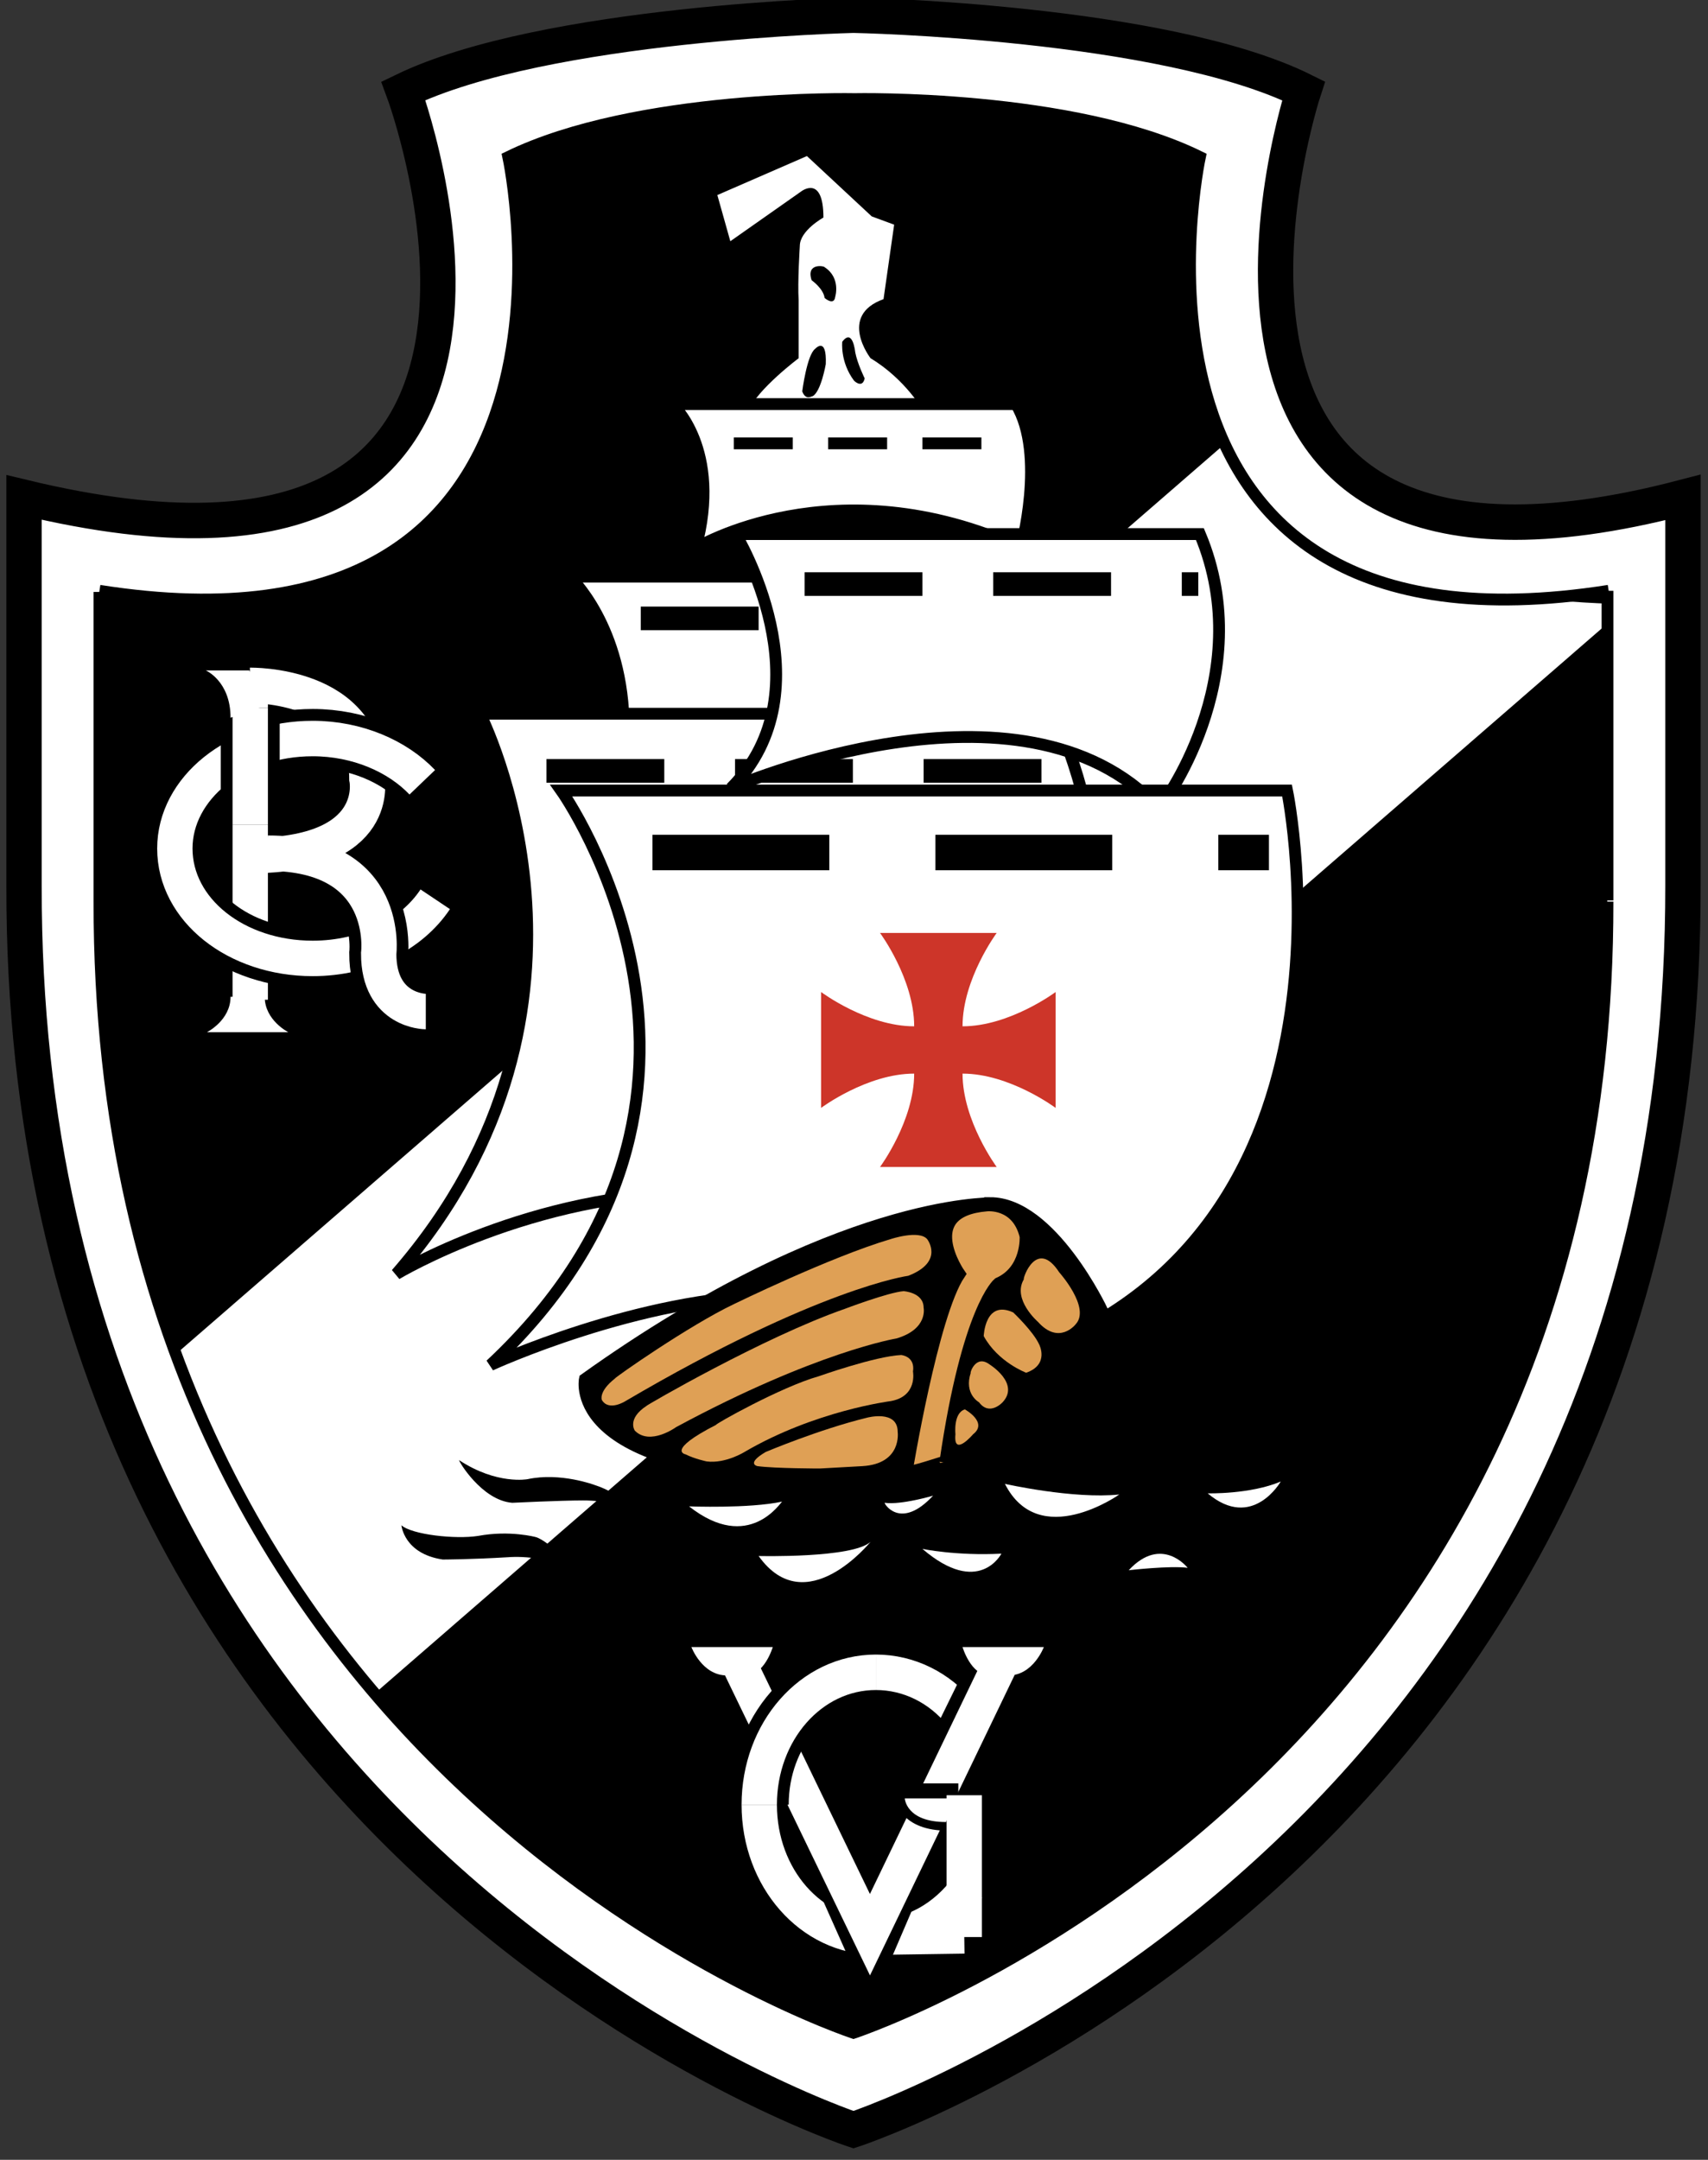 <svg xmlns="http://www.w3.org/2000/svg" xmlns:xlink="http://www.w3.org/1999/xlink" width="144" zoomAndPan="magnify" viewBox="0 0 108 136.5" height="182" preserveAspectRatio="xMidYMid meet" version="1.0"><rect x="0" y="0" width="108" height="136.5" fill="#333333" stroke="none"/><defs><clipPath id="9d67f6ca19"><path d="M 0.195 0 L 107.66 0 L 107.66 136 L 0.195 136 Z M 0.195 0 " clip-rule="nonzero"/></clipPath><clipPath id="ff48b40c70"><path d="M 0.195 33 L 42 33 L 42 75 L 0.195 75 Z M 0.195 33 " clip-rule="nonzero"/></clipPath><clipPath id="d1a4168944"><path d="M 38 92 L 77 92 L 77 136 L 38 136 Z M 38 92 " clip-rule="nonzero"/></clipPath></defs><path fill="#ffffff" d="M 1.387 56.121 L 1.387 31.609 C 38.277 40.5 25.383 5.902 25.383 5.902 C 34.328 1.57 53.855 1.121 53.855 1.121 C 53.855 1.121 73.457 1.496 82.328 5.902 C 82.328 5.902 70.848 40.875 106.328 31.609 L 106.328 56.121 C 106.402 117.543 53.855 134.805 53.855 134.805 C 53.855 134.805 1.234 117.469 1.387 56.121 Z M 1.387 56.121 " fill-opacity="1" fill-rule="nonzero"/><g clip-path="url(#9d67f6ca19)"><path stroke-linecap="butt" transform="matrix(0.745, 0, 0, 0.747, 311.439, -457.175)" fill="none" stroke-linejoin="miter" d="M -415.998 686.902 L -415.998 654.1 C -366.501 665.998 -383.802 619.699 -383.802 619.699 C -371.8 613.901 -345.6 613.3 -345.6 613.3 C -345.6 613.3 -319.301 613.802 -307.398 619.699 C -307.398 619.699 -322.802 666.5 -275.197 654.1 L -275.197 686.902 C -275.098 769.098 -345.6 792.198 -345.6 792.198 C -345.6 792.198 -416.202 768.999 -415.998 686.902 Z M -415.998 686.902 " stroke="#000000" stroke-width="3" stroke-opacity="1" stroke-miterlimit="2.613"/></g><path fill="#000000" d="M 6.156 57.164 L 6.156 37.586 C 39.023 42.742 32.02 10.164 32.02 10.164 C 40.141 6.203 53.93 6.5 53.93 6.5 C 53.93 6.5 67.719 6.203 75.77 10.164 C 75.77 10.164 68.762 42.742 101.629 37.586 L 101.629 57.164 C 101.707 112.984 53.93 128.68 53.93 128.68 C 53.93 128.68 6.008 112.91 6.156 57.164 Z M 6.156 57.164 " fill-opacity="1" fill-rule="nonzero"/><path fill="#ffffff" d="M 103.047 38.184 C 81.285 37.887 78.602 27.051 78.602 27.051 L 8.988 87.43 L 22.254 108.277 Z M 103.047 38.184 " fill-opacity="1" fill-rule="nonzero"/><path stroke-linecap="butt" transform="matrix(0.745, 0, 0, 0.747, 311.439, -457.175)" fill="none" stroke-linejoin="miter" d="M -409.598 688.298 L -409.598 662.098 M -409.598 661.999 C -365.5 668.899 -374.897 625.302 -374.897 625.302 C -364.001 620.002 -345.501 620.399 -345.501 620.399 C -345.501 620.399 -327 620.002 -316.198 625.302 C -316.198 625.302 -325.6 668.899 -281.502 661.999 M -281.602 661.999 L -281.602 688.199 M -281.602 688.298 C -281.502 762.998 -345.6 784.001 -345.6 784.001 C -345.6 784.001 -409.698 762.998 -409.598 688.298 " stroke="#000000" stroke-width="1" stroke-opacity="1" stroke-miterlimit="2.613"/><path fill="#ffffff" d="M 45.359 12.328 L 46.18 15.246 L 50.652 12.105 C 50.652 12.105 52.066 10.984 52.066 13.75 C 52.066 13.75 50.574 14.57 50.574 15.543 C 50.574 15.543 50.426 17.859 50.5 18.98 L 50.5 22.641 C 50.5 22.641 47.895 24.586 47.297 26.004 L 58.402 26.004 C 58.402 26.004 57.285 23.988 55.047 22.641 C 55.047 22.641 52.961 19.953 55.867 18.906 L 56.539 14.199 L 55.121 13.676 L 51.023 9.863 Z M 45.359 12.328 " fill-opacity="1" fill-rule="nonzero"/><path fill="#000000" d="M 51.32 17.711 C 51.32 17.711 52.066 18.234 52.141 18.832 C 52.141 18.832 52.738 19.355 52.812 18.758 C 52.812 18.758 53.184 17.562 52.141 16.887 C 52.141 16.812 50.949 16.59 51.32 17.711 Z M 51.32 17.711 " fill-opacity="1" fill-rule="nonzero"/><path fill="#000000" d="M 53.258 21.598 C 53.258 21.598 53.109 22.867 54.004 24.062 C 54.004 24.062 54.527 24.586 54.676 23.914 C 54.676 23.914 54.227 23.016 54.078 22.27 C 54.078 22.27 53.93 20.699 53.258 21.598 Z M 53.258 21.598 " fill-opacity="1" fill-rule="nonzero"/><path fill="#000000" d="M 50.727 24.734 C 50.727 24.734 51.023 22.418 51.547 22.043 C 51.547 22.043 52.289 21.223 52.215 23.016 C 52.215 23.016 51.918 24.734 51.395 25.035 C 51.32 25.035 50.949 25.332 50.727 24.734 Z M 50.727 24.734 " fill-opacity="1" fill-rule="nonzero"/><path stroke-linecap="butt" transform="matrix(0.745, 0, 0, 0.747, 311.439, -457.175)" fill-opacity="1" fill="#ffffff" fill-rule="nonzero" stroke-linejoin="miter" d="M -338.499 673.698 L -365.102 673.698 C -365.102 664.999 -369.698 660.802 -369.698 660.802 L -339.3 660.802 Z M -338.499 673.698 " stroke="#000000" stroke-width="1" stroke-opacity="1" stroke-miterlimit="2.613"/><path fill="#000000" d="M 40.516 38.336 L 47.969 38.336 L 47.969 39.828 L 40.516 39.828 M 52.441 38.336 L 59.52 38.336 L 59.52 39.828 L 52.441 39.828 " fill-opacity="1" fill-rule="nonzero"/><path stroke-linecap="butt" transform="matrix(0.745, 0, 0, 0.747, 311.439, -457.175)" fill-opacity="1" fill="#ffffff" fill-rule="nonzero" stroke-linejoin="miter" d="M -358.697 712.898 C -344.499 712.898 -335.7 719.798 -335.7 719.798 C -315.899 697.2 -328.598 672.401 -328.598 672.401 L -377.298 672.401 C -377.298 672.401 -364.599 697.101 -384.399 719.798 C -384.399 719.798 -372.901 712.898 -358.697 712.898 Z M -358.697 712.898 " stroke="#000000" stroke-width="1" stroke-opacity="1" stroke-miterlimit="2.613"/><path fill="#000000" d="M 34.551 47.973 L 42.004 47.973 L 42.004 49.469 L 34.551 49.469 M 46.477 47.973 L 53.93 47.973 L 53.93 49.469 L 46.477 49.469 M 58.402 47.973 L 65.855 47.973 L 65.855 49.469 L 58.402 49.469 " fill-opacity="1" fill-rule="nonzero"/><path stroke-linecap="butt" transform="matrix(0.745, 0, 0, 0.747, 311.439, -457.175)" fill-opacity="1" fill="#ffffff" fill-rule="nonzero" stroke-linejoin="miter" d="M -331.8 646.202 L -360.998 646.202 C -360.998 646.202 -356.701 650.002 -359.001 658.402 C -359.001 658.402 -347.199 651.199 -331.402 658.402 C -331.402 658.502 -329.201 650.499 -331.8 646.202 Z M -331.8 646.202 " stroke="#000000" stroke-width="1" stroke-opacity="1" stroke-miterlimit="2.613"/><path stroke-linecap="butt" transform="matrix(0.745, 0, 0, 0.747, 311.439, -457.175)" fill-opacity="1" fill="#ffffff" fill-rule="nonzero" stroke-linejoin="miter" d="M -316.198 657.2 L -355.6 657.2 C -355.6 657.2 -347.602 670.3 -355.998 678.7 C -355.998 678.7 -331.303 667.901 -319.699 680.399 C -319.599 680.499 -311.098 669.302 -316.198 657.2 Z M -316.198 657.2 " stroke="#000000" stroke-width="1" stroke-opacity="1" stroke-miterlimit="2.613"/><path stroke-linecap="butt" transform="matrix(0.745, 0, 0, 0.747, 311.439, -457.175)" fill-opacity="1" fill="#ffffff" fill-rule="nonzero" stroke-linejoin="miter" d="M -352.199 721.602 C -363.802 721.701 -376.402 727.498 -376.402 727.498 C -351.999 704.702 -370.401 678.899 -370.401 678.899 L -308.798 678.899 C -308.798 678.899 -300.601 718.298 -333.803 727.498 C -333.803 727.598 -340.6 721.602 -352.199 721.602 Z M -352.199 721.602 " stroke="#000000" stroke-width="1" stroke-opacity="1" stroke-miterlimit="2.613"/><path fill="#000000" d="M 41.258 52.758 L 52.438 52.758 L 52.438 55 L 41.258 55 M 59.148 52.758 L 70.328 52.758 L 70.328 55 L 59.148 55 M 77.035 52.758 L 80.238 52.758 L 80.238 55 L 77.035 55 " fill-opacity="1" fill-rule="nonzero"/><path fill="#000000" d="M 50.875 36.168 L 58.328 36.168 L 58.328 37.66 L 50.875 37.66 M 62.801 36.168 L 70.254 36.168 L 70.254 37.66 L 62.801 37.66 M 74.727 36.168 L 75.77 36.168 L 75.77 37.66 L 74.727 37.66 " fill-opacity="1" fill-rule="nonzero"/><path fill="#000000" d="M 46.402 27.648 L 50.129 27.648 L 50.129 28.395 L 46.402 28.395 M 52.367 27.648 L 56.094 27.648 L 56.094 28.395 L 52.367 28.395 M 58.328 27.648 L 62.055 27.648 L 62.055 28.395 L 58.328 28.395 " fill-opacity="1" fill-rule="nonzero"/><path fill="#cd3529" d="M 66.75 70.02 C 66.75 70.02 63.844 67.852 60.863 67.852 C 60.863 70.84 63.023 73.754 63.023 73.754 L 55.645 73.754 C 55.645 73.754 57.805 70.84 57.805 67.852 C 54.824 67.852 51.918 70.02 51.918 70.02 L 51.918 62.695 C 51.918 62.695 54.824 64.863 57.805 64.863 C 57.805 61.875 55.645 58.961 55.645 58.961 L 63.023 58.961 C 63.023 58.961 60.863 61.875 60.863 64.863 C 63.844 64.863 66.75 62.695 66.75 62.695 Z M 66.75 70.02 " fill-opacity="1" fill-rule="nonzero"/><path stroke-linecap="butt" transform="matrix(0.745, 0, 0, 0.747, 311.439, -457.175)" fill="none" stroke-linejoin="miter" d="M -396.8 696.599 L -396.8 670.002 M -396.8 670.002 C -396.8 670.002 -386.899 669.798 -386.899 677.901 C -386.899 677.901 -385.5 684.398 -396.8 684.398 " stroke="#ffffff" stroke-width="3" stroke-opacity="1" stroke-miterlimit="2.613"/><g clip-path="url(#ff48b40c70)"><path stroke-linecap="butt" transform="matrix(0.745, 0, 0, 0.747, 311.439, -457.175)" fill="none" stroke-linejoin="miter" d="M -382.198 678.199 C -384.3 675.998 -387.701 674.498 -391.501 674.498 C -398 674.498 -403.199 678.7 -403.199 683.802 C -403.199 688.998 -398 693.102 -391.501 693.102 C -386.999 693.102 -383.199 691.1 -381.202 688.199 " stroke="#000000" stroke-width="5" stroke-opacity="1" stroke-miterlimit="2.613"/></g><path stroke-linecap="butt" transform="matrix(0.745, 0, 0, 0.747, 311.439, -457.175)" fill="none" stroke-linejoin="miter" d="M -382.198 678.199 C -384.3 675.998 -387.701 674.498 -391.501 674.498 C -398 674.498 -403.199 678.7 -403.199 683.802 C -403.199 688.998 -398 693.102 -391.501 693.102 C -386.999 693.102 -383.1 691.1 -381.098 688.099 " stroke="#ffffff" stroke-width="3" stroke-opacity="1" stroke-miterlimit="2.613"/><path stroke-linecap="butt" transform="matrix(0.745, 0, 0, 0.747, 311.439, -457.175)" fill="none" stroke-linejoin="miter" d="M -381.899 697.598 C -381.899 697.598 -385.898 697.598 -385.898 692.699 C -385.898 692.699 -385.5 689.202 -387.9 686.698 " stroke="#000000" stroke-width="5" stroke-opacity="1" stroke-miterlimit="2.613"/><path stroke-linecap="butt" transform="matrix(0.745, 0, 0, 0.747, 311.439, -457.175)" fill="none" stroke-linejoin="miter" d="M -381.899 697.598 C -381.899 697.598 -385.898 697.598 -385.898 692.699 C -385.898 692.699 -384.798 684.2 -395.301 684.2 " stroke="#ffffff" stroke-width="3" stroke-opacity="1" stroke-miterlimit="2.613"/><path stroke-linecap="butt" transform="matrix(0.745, 0, 0, 0.747, 311.439, -457.175)" fill="none" stroke-linejoin="miter" d="M -396.8 681.8 L -396.8 671.9 " stroke="#000000" stroke-width="5" stroke-opacity="1" stroke-miterlimit="2.613"/><path stroke-linecap="butt" transform="matrix(0.745, 0, 0, 0.747, 311.439, -457.175)" fill="none" stroke-linejoin="miter" d="M -396.8 681.8 L -396.8 671.9 " stroke="#ffffff" stroke-width="3" stroke-opacity="1" stroke-miterlimit="2.613"/><path fill="#ffffff" d="M 16.738 44.613 L 14.578 45.359 C 14.578 43.043 13.012 42.371 13.012 42.371 L 15.77 42.371 Z M 16.738 44.613 " fill-opacity="1" fill-rule="nonzero"/><path fill="#ffffff" d="M 18.23 65.234 L 13.086 65.234 C 13.086 65.234 14.578 64.488 14.578 62.996 L 16.738 62.996 C 16.738 64.488 18.23 65.234 18.23 65.234 Z M 18.23 65.234 " fill-opacity="1" fill-rule="nonzero"/><path stroke-linecap="butt" transform="matrix(0.745, 0, 0, 0.747, 311.439, -457.175)" fill="none" stroke-linejoin="miter" d="M -336.502 757.002 C -338.299 754.801 -340.899 753.499 -343.698 753.499 C -349.201 753.499 -353.598 758.502 -353.598 764.702 C -353.598 770.902 -349.201 775.899 -343.698 775.899 C -340.6 775.899 -337.801 774.299 -335.899 771.701 M -336.198 775.8 L -343.001 775.899 " stroke="#ffffff" stroke-width="3" stroke-opacity="1" stroke-miterlimit="2.613"/><g clip-path="url(#d1a4168944)"><path stroke-linecap="butt" transform="matrix(0.745, 0, 0, 0.747, 311.439, -457.175)" fill="none" stroke-linejoin="miter" d="M -347.199 768.899 L -344.201 775.601 L -341.402 769.098 M -337.199 761.001 L -333.902 754.299 " stroke="#000000" stroke-width="5" stroke-opacity="1" stroke-miterlimit="2.613"/></g><path stroke-linecap="butt" transform="matrix(0.745, 0, 0, 0.747, 311.439, -457.175)" fill="none" stroke-linejoin="miter" d="M -355.401 752.6 L -344.201 775.7 L -332.802 752.099 " stroke="#ffffff" stroke-width="3" stroke-opacity="1" stroke-miterlimit="2.613"/><path stroke-linecap="butt" transform="matrix(0.745, 0, 0, 0.747, 311.439, -457.175)" fill="none" stroke-linejoin="miter" d="M -336.701 763.902 L -341.098 763.902 M -341.098 763.902 C -341.098 763.902 -340.998 765.899 -337.602 765.899 M -337.702 765.899 L -336.8 763.902 " stroke="#000000" stroke-width="2" stroke-opacity="1" stroke-miterlimit="2.613"/><path fill="#ffffff" d="M 60.488 113.66 L 57.211 113.66 C 57.211 113.66 57.285 115.152 59.816 115.152 Z M 60.488 113.66 " fill-opacity="1" fill-rule="nonzero"/><path stroke-linecap="butt" transform="matrix(0.745, 0, 0, 0.747, 311.439, -457.175)" fill="none" stroke-linejoin="miter" d="M -336.198 763.902 L -336.198 775.899 " stroke="#ffffff" stroke-width="3" stroke-opacity="1" stroke-miterlimit="2.613"/><path stroke-linecap="butt" transform="matrix(0.745, 0, 0, 0.747, 311.439, -457.175)" fill="none" stroke-linejoin="miter" d="M -343.698 753.499 C -349.201 753.499 -353.598 758.502 -353.598 764.702 " stroke="#000000" stroke-width="5" stroke-opacity="1" stroke-miterlimit="2.613"/><path stroke-linecap="butt" transform="matrix(0.745, 0, 0, 0.747, 311.439, -457.175)" fill="none" stroke-linejoin="miter" d="M -343.698 753.499 C -349.201 753.499 -353.598 758.502 -353.598 764.702 " stroke="#ffffff" stroke-width="3" stroke-opacity="1" stroke-miterlimit="2.613"/><path fill="#ffffff" d="M 63.77 105.887 C 65.332 105.887 66.004 104.094 66.004 104.094 L 60.863 104.094 C 60.863 104.094 61.383 105.887 62.574 105.887 Z M 63.77 105.887 " fill-opacity="1" fill-rule="nonzero"/><path fill="#ffffff" d="M 45.957 105.887 C 44.391 105.887 43.719 104.094 43.719 104.094 L 48.863 104.094 C 48.863 104.094 48.34 105.887 47.148 105.887 Z M 45.957 105.887 " fill-opacity="1" fill-rule="nonzero"/><path stroke-linecap="butt" transform="matrix(0.745, 0, 0, 0.747, 311.439, -457.175)" fill-opacity="1" fill="#000000" fill-rule="nonzero" stroke-linejoin="miter" d="M -368.399 728.701 C -368.399 728.701 -370.201 737.002 -347.298 737.002 C -347.298 737.002 -337.901 737.598 -333.299 732.402 L -324.5 722.898 C -324.5 722.898 -328.797 713.802 -334.002 713.802 C -334.002 713.902 -346.9 713.4 -368.399 728.701 Z M -368.399 728.701 " stroke="#000000" stroke-width="1" stroke-opacity="1" stroke-miterlimit="2.613"/><path stroke-linecap="butt" transform="matrix(0.745, 0, 0, 0.747, 311.439, -457.175)" fill-opacity="1" fill="#dfa055" fill-rule="nonzero" stroke-linejoin="miter" d="M -341.098 736.599 C -341.098 736.599 -338.902 723.201 -336.601 719.798 C -336.601 719.798 -340.301 714.498 -334.3 714.001 C -334.3 714.001 -331.701 713.698 -330.999 716.599 C -330.999 716.599 -330.799 719.5 -333.299 720.598 C -333.299 720.598 -335.899 722.7 -337.801 735.7 C -337.801 735.601 -339.599 736.301 -341.098 736.599 Z M -341.098 736.599 " stroke="#000000" stroke-width="1" stroke-opacity="1" stroke-miterlimit="2.613"/><path fill="#dfa055" d="M 46.402 82.422 C 46.402 82.422 52.516 79.434 56.316 78.312 C 56.316 78.312 58.105 77.715 58.625 78.312 C 58.625 78.312 59.742 79.734 57.434 80.629 C 57.434 80.629 51.77 81.375 39.547 88.551 C 39.547 88.551 38.5 89.223 38.055 88.477 C 38.055 88.477 37.832 87.953 38.875 87.129 C 38.875 87.055 43.57 83.77 46.402 82.422 Z M 46.402 82.422 " fill-opacity="1" fill-rule="nonzero"/><path fill="#dfa055" d="M 53.41 82.723 C 53.41 82.723 56.168 81.676 57.137 81.602 C 57.137 81.602 58.402 81.676 58.402 82.648 C 58.402 82.648 58.699 83.992 56.688 84.59 C 56.688 84.59 51.621 85.414 42.75 90.195 C 42.75 90.195 41.109 91.391 40.141 90.418 C 40.141 90.418 39.621 89.672 40.887 88.848 C 40.812 88.848 48.266 84.516 53.41 82.723 Z M 53.41 82.723 " fill-opacity="1" fill-rule="nonzero"/><path fill="#dfa055" d="M 51.77 86.98 C 51.77 86.98 55.348 85.711 56.984 85.637 C 56.984 85.637 57.879 85.711 57.73 86.684 C 57.73 86.684 58.031 88.25 56.316 88.551 C 56.316 88.551 51.547 89.148 47.074 91.766 C 47.074 91.766 45.879 92.512 44.688 92.363 C 44.688 92.363 43.941 92.211 43.348 91.914 C 43.348 91.914 42.078 91.688 45.285 90.047 C 45.137 90.047 49.383 87.652 51.77 86.98 Z M 51.77 86.98 " fill-opacity="1" fill-rule="nonzero"/><path fill="#dfa055" d="M 51.844 92.809 C 51.844 92.809 49.012 92.809 47.895 92.66 C 47.895 92.66 47.148 92.512 48.414 91.766 C 48.414 91.766 51.77 90.344 54.824 89.598 C 54.824 89.598 56.762 89.074 56.762 90.492 C 56.762 90.492 57.059 92.512 54.527 92.66 Z M 51.844 92.809 " fill-opacity="1" fill-rule="nonzero"/><path fill="#dfa055" d="M 66.973 80.406 C 66.973 80.406 68.984 82.648 68.016 83.695 C 68.016 83.695 66.973 85.039 65.633 83.543 C 65.633 83.543 63.992 82.125 64.738 80.855 C 64.664 80.777 65.559 78.238 66.973 80.406 Z M 66.973 80.406 " fill-opacity="1" fill-rule="nonzero"/><path fill="#dfa055" d="M 64.066 82.945 C 64.066 82.945 65.332 84.141 65.707 84.965 C 65.707 84.965 66.379 86.234 64.887 86.758 C 64.887 86.758 63.098 86.086 62.203 84.441 C 62.203 84.441 62.277 82.125 64.066 82.945 Z M 64.066 82.945 " fill-opacity="1" fill-rule="nonzero"/><path fill="#dfa055" d="M 62.574 86.234 C 62.574 86.234 64.512 87.43 63.395 88.625 C 63.395 88.625 62.574 89.523 61.906 88.625 C 61.906 88.625 60.938 88.102 61.383 86.758 C 61.309 86.832 61.68 85.562 62.574 86.234 Z M 62.574 86.234 " fill-opacity="1" fill-rule="nonzero"/><path fill="#dfa055" d="M 61.012 89.074 C 61.012 89.074 62.5 89.895 61.531 90.645 C 61.531 90.645 60.266 92.137 60.414 90.645 C 60.414 90.645 60.266 89.297 61.012 89.074 Z M 61.012 89.074 " fill-opacity="1" fill-rule="nonzero"/><path fill="#ffffff" d="M 47.969 98.34 C 47.969 98.34 53.93 98.488 55.047 97.441 C 55.047 97.441 50.949 102.523 47.969 98.34 Z M 47.969 98.34 " fill-opacity="1" fill-rule="nonzero"/><path fill="#ffffff" d="M 63.543 93.781 C 63.543 93.781 67.867 94.754 70.773 94.453 C 70.773 94.453 65.707 98.039 63.543 93.781 Z M 63.543 93.781 " fill-opacity="1" fill-rule="nonzero"/><path fill="#ffffff" d="M 76.363 94.379 C 76.363 94.379 79.047 94.453 80.984 93.633 C 80.984 93.633 79.195 96.77 76.363 94.379 Z M 76.363 94.379 " fill-opacity="1" fill-rule="nonzero"/><path fill="#ffffff" d="M 71.371 99.238 C 71.371 99.238 73.98 98.938 75.098 99.086 C 75.098 99.086 73.457 96.996 71.371 99.238 Z M 71.371 99.238 " fill-opacity="1" fill-rule="nonzero"/><path fill="#ffffff" d="M 59 94.527 C 59 94.527 56.984 95.125 55.941 94.977 C 55.867 94.977 56.91 96.77 59 94.527 Z M 59 94.527 " fill-opacity="1" fill-rule="nonzero"/><path fill="#ffffff" d="M 58.328 97.891 C 58.328 97.891 60.488 98.34 63.32 98.191 C 63.32 98.191 61.906 100.957 58.328 97.891 Z M 58.328 97.891 " fill-opacity="1" fill-rule="nonzero"/><path fill="#ffffff" d="M 43.57 95.203 C 43.57 95.203 47.371 95.352 49.457 94.902 C 49.383 94.902 47.371 98.191 43.57 95.203 Z M 43.57 95.203 " fill-opacity="1" fill-rule="nonzero"/><path fill="#000000" d="M 32.391 94.977 C 32.391 94.977 35.445 94.828 36.863 94.828 C 38.277 94.828 39.473 95.125 40.215 95.723 C 40.215 95.723 39.473 94.453 37.609 93.855 C 37.609 93.855 35.445 93.035 33.359 93.484 C 33.359 93.484 31.422 93.855 29.035 92.285 C 28.961 92.285 30.453 94.828 32.391 94.977 Z M 32.391 94.977 " fill-opacity="1" fill-rule="nonzero"/><path fill="#000000" d="M 33.883 97.145 C 33.883 97.145 32.242 96.695 30.23 97.07 C 28.812 97.293 26.055 96.996 25.383 96.398 C 25.383 96.398 25.535 98.191 27.992 98.562 C 27.992 98.562 29.707 98.562 32.168 98.414 C 32.168 98.414 34.477 98.191 36.789 99.387 C 36.715 99.461 34.699 97.367 33.883 97.145 Z M 33.883 97.145 " fill-opacity="1" fill-rule="nonzero"/></svg>